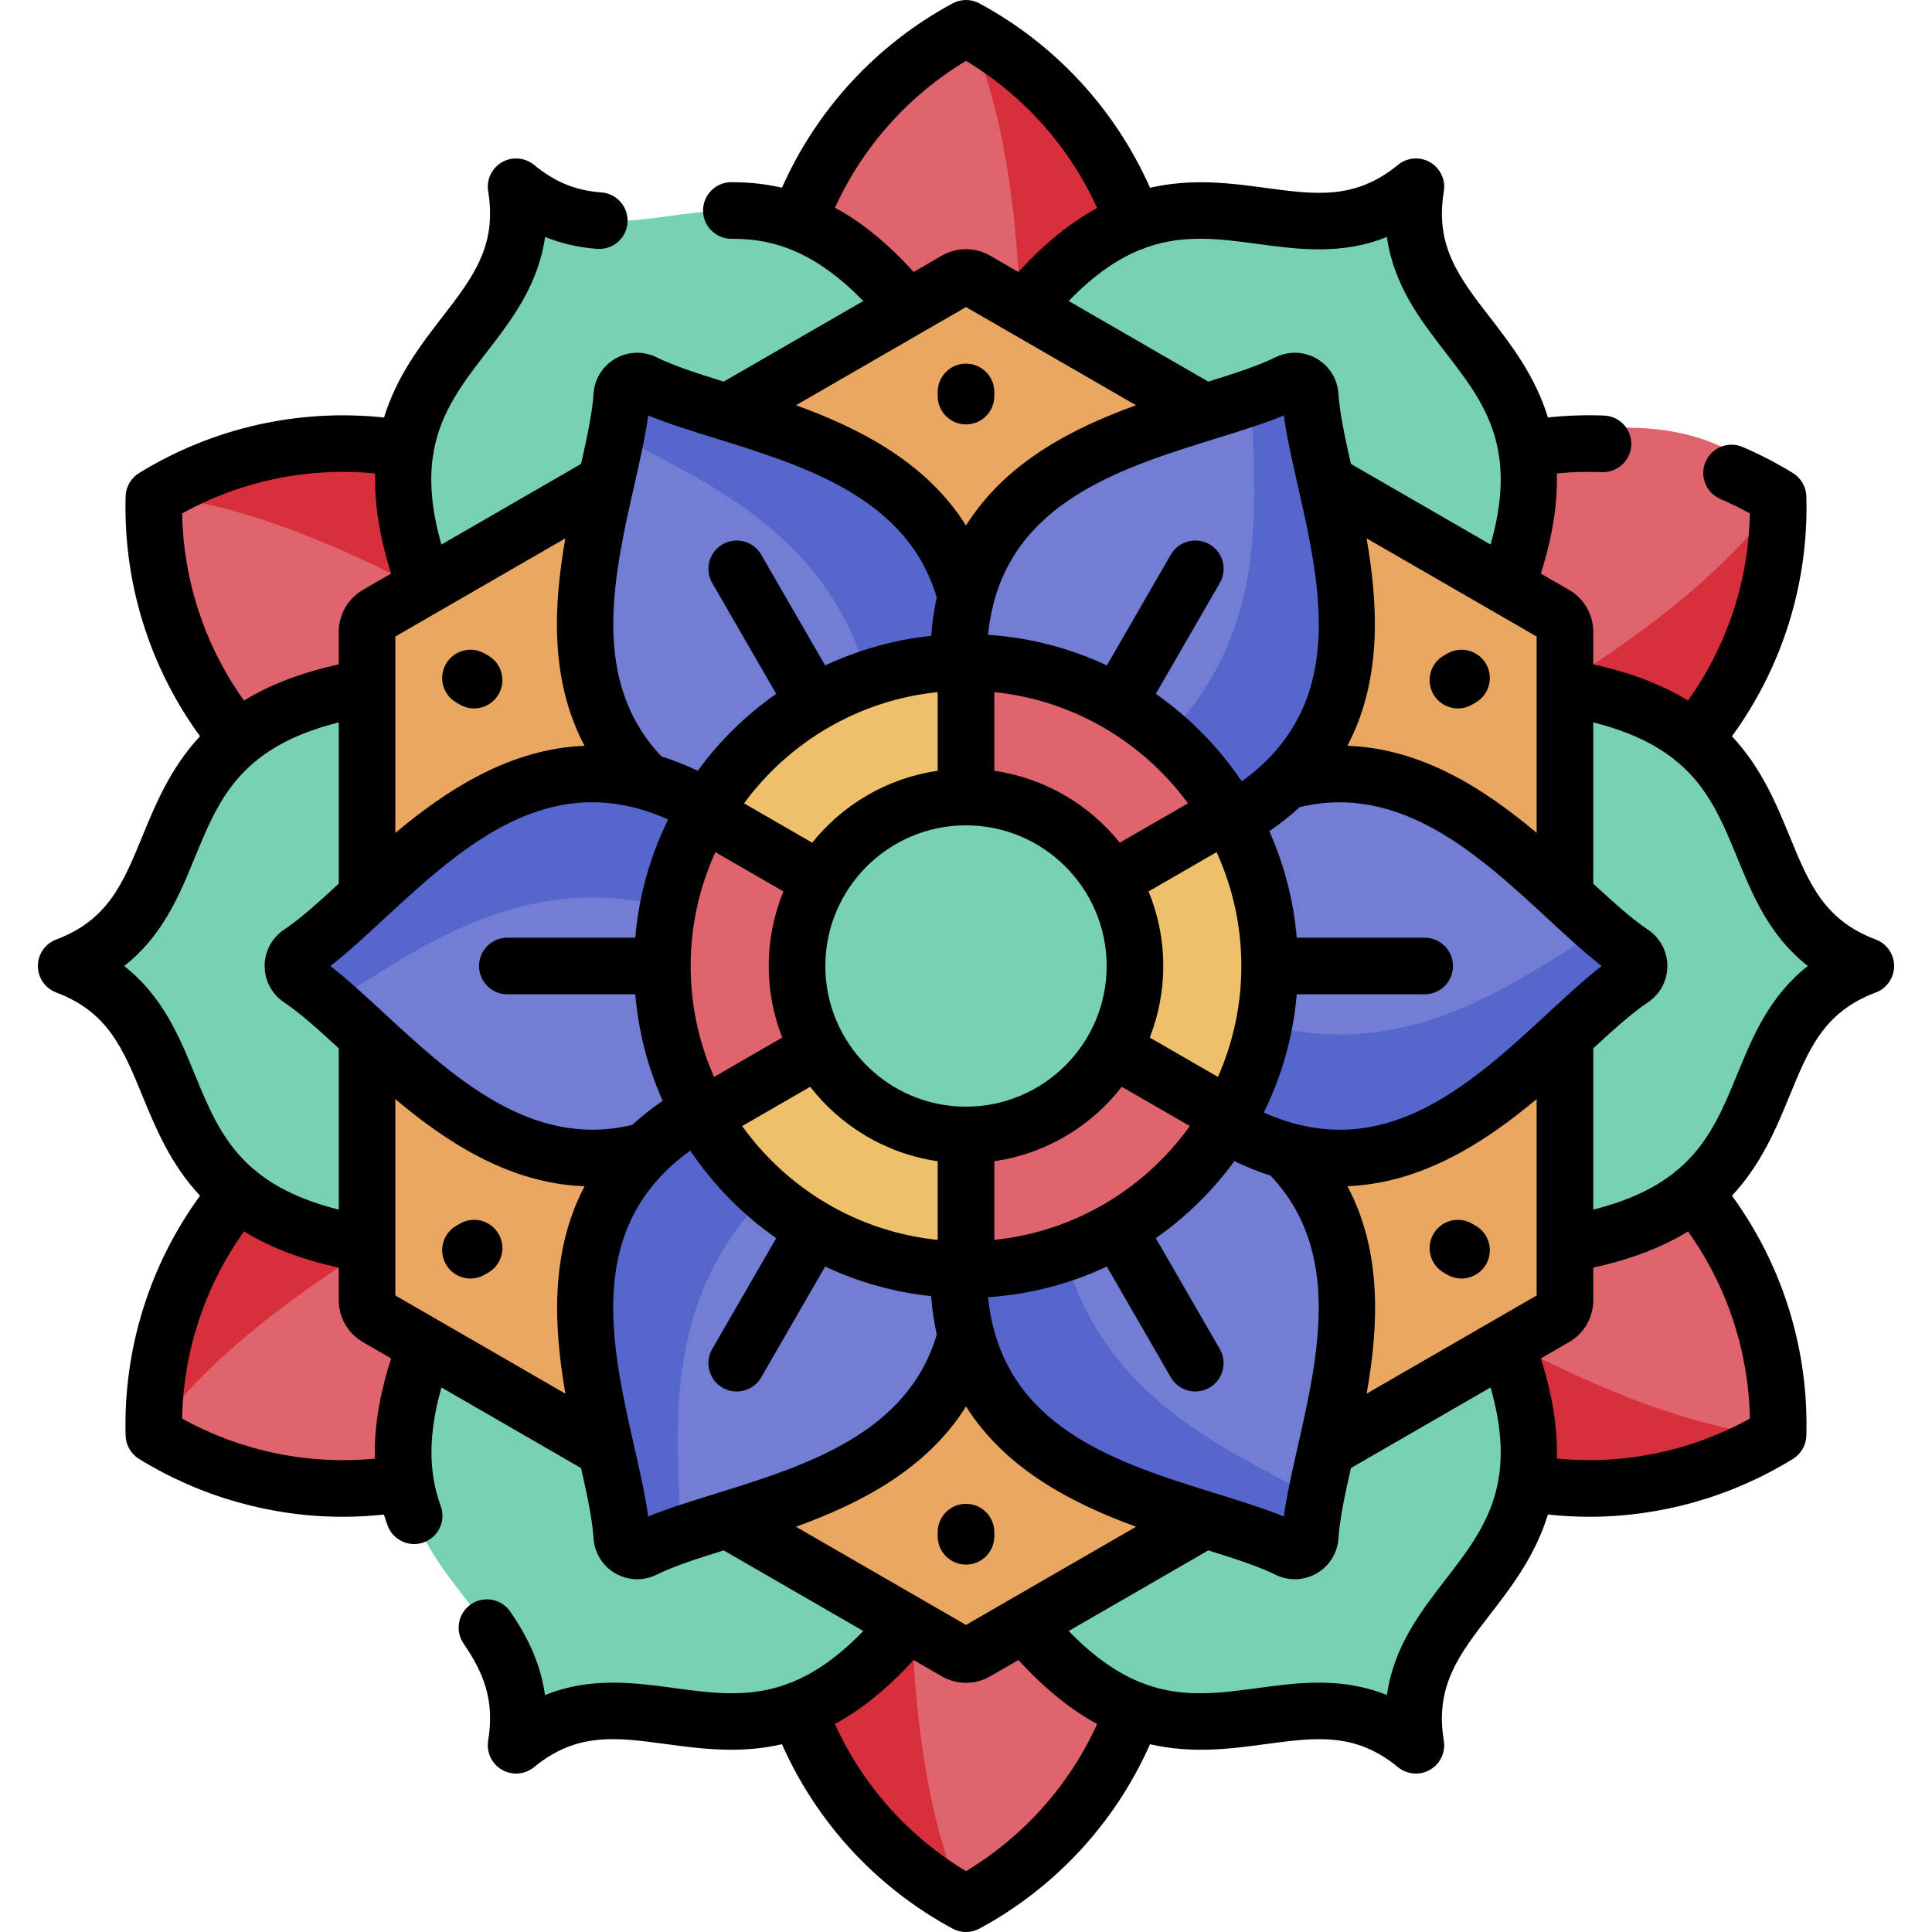<svg id="Capa_1" enable-background="new 0 0 512 512" height="512" viewBox="0 0 512 512" width="512" xmlns="http://www.w3.org/2000/svg"><g><g><g><ellipse cx="256" cy="91.479" fill="#df646e" rx="50.114" ry="83.979"/><path d="m256 7.5c8.612 16.123 14.463 47.682 14.463 83.979s-5.851 67.856-14.463 83.979c29.84-16.124 50.114-47.682 50.114-83.979s-20.274-67.856-50.114-83.979z" fill="#d82f3c"/></g><g><ellipse cx="113.521" cy="173.74" fill="#df646e" rx="50.114" ry="83.979" transform="matrix(.5 -.866 .866 .5 -93.703 185.182)"/><path d="m40.793 131.75c18.269.604 48.525 11.316 79.959 29.465s55.839 38.995 65.497 54.515c.956-33.904-16.237-67.241-47.671-85.39s-68.902-16.37-97.785 1.41z" fill="#d82f3c"/></g><g><ellipse cx="113.521" cy="338.26" fill="#df646e" rx="83.979" ry="50.114" transform="matrix(.866 -.5 .5 .866 -153.921 102.079)"/><path d="m40.793 380.25c9.658-15.52 34.062-36.366 65.497-54.515s61.69-28.861 79.96-29.465c-28.883-17.78-66.351-19.559-97.785-1.411s-48.629 51.487-47.672 85.391z" fill="#d82f3c"/></g><g><ellipse cx="256" cy="420.521" fill="#df646e" rx="50.114" ry="83.979"/><path d="m256 504.5c-8.612-16.123-14.463-47.682-14.463-83.979s5.851-67.856 14.463-83.979c-29.84 16.124-50.114 47.682-50.114 83.979s20.274 67.855 50.114 83.979z" fill="#d82f3c"/></g><g><ellipse cx="398.479" cy="338.26" fill="#df646e" rx="50.114" ry="83.979" transform="matrix(.5 -.866 .866 .5 -93.703 514.223)"/><path d="m471.207 380.25c-18.269-.604-48.525-11.316-79.959-29.465s-55.839-38.995-65.497-54.515c-.956 33.904 16.237 67.241 47.671 85.39s68.902 16.37 97.785-1.41z" fill="#d82f3c"/></g><g><ellipse cx="398.479" cy="173.74" fill="#df646e" rx="83.979" ry="50.114" transform="matrix(.866 -.5 .5 .866 -33.484 222.516)"/><path d="m471.207 131.75c-9.658 15.52-34.062 36.366-65.497 54.515s-61.69 28.861-79.96 29.465c28.883 17.78 66.351 19.559 97.785 1.411s48.629-51.487 47.672-85.391z" fill="#d82f3c"/></g><g fill="#77d1b3"><path d="m136.772 49.491c7.795 47.023-62.625 43.379-10.646 133.409l131.505-75.924c-51.979-90.03-84.034-27.223-120.859-57.485z"/><path d="m17.544 256c44.62 16.761 6.255 75.924 110.212 75.924v-151.848c-103.957 0-65.592 59.163-110.212 75.924z"/><path d="m136.772 462.509c36.825-30.262 68.88 32.545 120.859-57.485l-131.505-75.924c-51.979 90.03 18.441 86.386 10.646 133.409z"/><path d="m375.228 462.509c-7.795-47.023 62.625-43.379 10.646-133.409l-131.505 75.924c51.979 90.03 84.034 27.223 120.859 57.485z"/><path d="m494.456 256c-44.62-16.761-6.255-75.924-110.212-75.924v151.848c103.957 0 65.592-59.163 110.212-75.924z"/><path d="m375.228 49.491c-36.825 30.262-68.88-32.545-120.859 57.485l131.505 75.924c51.979-90.03-18.441-86.386-10.646-133.409z"/></g></g><path d="m253.358 74.239-153.447 88.593c-1.635.944-2.642 2.688-2.642 4.576v177.185c0 1.888 1.007 3.632 2.642 4.576l153.447 88.593c1.635.944 3.649.944 5.284 0l153.447-88.593c1.635-.944 2.642-2.688 2.642-4.576v-177.186c0-1.888-1.007-3.632-2.642-4.576l-153.447-88.592c-1.635-.944-3.649-.944-5.284 0z" fill="#e9a761"/><g><g><path d="m164.777 104.84c-1.95 30.781-36.419 94.41 37.594 120.276l53.696-31.001c14.606-77.03-57.733-78.993-85.365-92.695-2.641-1.311-5.738.477-5.925 3.42z" fill="#717ed4"/><path d="m170.703 101.419c-2.642-1.31-5.739.478-5.926 3.421-.196 3.088-.722 6.512-1.43 10.19 25.613 14.53 70.224 30.357 69.906 92.256l22.814-13.172c14.607-77.03-57.732-78.993-85.364-92.695z" fill="#5766cc"/></g><g><path d="m79.481 259.421c25.682 17.079 63.552 78.745 122.959 27.58v-62.003c-59.407-51.165-97.277 10.501-122.959 27.58-2.456 1.634-2.456 5.21 0 6.843z" fill="#717ed4"/><path d="m79.481 252.579c-2.456 1.633-2.456 5.209 0 6.842 2.577 1.714 5.279 3.881 8.11 6.334 25.39-14.916 61.402-45.637 114.849-14.412v-26.344c-59.407-51.165-97.277 10.501-122.959 27.58z" fill="#5766cc"/></g><g><path d="m170.703 410.581c27.632-13.702 99.971-15.665 85.365-92.695l-53.696-31.001c-74.013 25.865-39.544 89.495-37.594 120.276.186 2.942 3.283 4.73 5.925 3.42z" fill="#717ed4"/><path d="m164.777 407.16c.186 2.943 3.283 4.731 5.926 3.421 2.772-1.375 6.001-2.631 9.54-3.857-.223-29.447-8.822-75.995 44.943-106.668l-22.814-13.172c-74.013 25.866-39.544 89.495-37.595 120.276z" fill="#5766cc"/></g><g><path d="m347.222 407.16c1.95-30.781 36.419-94.41-37.594-120.276l-53.696 31.001c-14.606 77.03 57.733 78.993 85.364 92.695 2.643 1.311 5.74-.477 5.926-3.42z" fill="#717ed4"/><path d="m341.297 410.581c2.642 1.31 5.739-.478 5.926-3.421.196-3.088.722-6.512 1.43-10.19-25.613-14.53-70.224-30.357-69.906-92.256l-22.814 13.172c-14.607 77.029 57.732 78.993 85.364 92.695z" fill="#5766cc"/></g><g><path d="m432.519 252.579c-25.682-17.079-63.552-78.745-122.959-27.58v62.003c59.407 51.165 97.277-10.501 122.959-27.58 2.456-1.634 2.456-5.21 0-6.843z" fill="#717ed4"/><path d="m432.519 259.421c2.456-1.633 2.456-5.209 0-6.842-2.577-1.714-5.279-3.881-8.11-6.334-25.39 14.916-61.402 45.637-114.849 14.412v26.344c59.407 51.165 97.277-10.501 122.959-27.58z" fill="#5766cc"/></g><g><path d="m341.297 101.419c-27.632 13.702-99.971 15.665-85.365 92.695l53.696 31.001c74.013-25.865 39.544-89.495 37.594-120.276-.186-2.942-3.283-4.73-5.925-3.42z" fill="#717ed4"/><path d="m347.222 104.84c-.186-2.943-3.283-4.731-5.926-3.421-2.772 1.375-6.001 2.631-9.54 3.857.223 29.447 8.822 75.995-44.943 106.668l22.814 13.172c74.014-25.866 39.545-89.495 37.595-120.276z" fill="#5766cc"/></g></g><g><circle cx="256" cy="256" fill="#eec06b" r="80.47"/><g fill="#df646e"><path d="m325.483 215.399-69.483 40.103v-79.973c29.642 0 55.525 16.021 69.483 39.87z"/><path d="m325.907 295.869c-13.841 24.259-39.972 40.601-69.907 40.601v-80.953z"/><path d="m256 255.502v.015l-69.907 40.352c-6.73-11.749-10.564-25.356-10.564-39.869 0-14.807 4.009-28.691 10.988-40.601z"/></g><circle cx="256" cy="256" fill="#77d1b3" r="44.778"/></g><g><path d="m497.098 248.979c-13.715-5.152-17.729-14.933-22.812-27.315-3.518-8.57-7.462-18.147-15.295-26.546 13.381-18.366 20.359-40.671 19.716-63.578-.071-2.527-1.41-4.849-3.563-6.175-4.209-2.593-8.684-4.916-13.299-6.903-3.806-1.638-8.217.119-9.854 3.922-1.638 3.805.118 8.217 3.923 9.855 2.675 1.152 5.292 2.434 7.819 3.829-.327 17.862-6.056 35.125-16.395 49.587-6.489-3.977-14.656-7.298-25.108-9.583v-8.661c0-4.535-2.438-8.772-6.391-11.075l-7.502-4.332c3.247-10.198 4.453-18.935 4.251-26.544 3.962-.386 7.954-.504 11.932-.345 4.121.164 7.628-3.055 7.794-7.194s-3.055-7.628-7.194-7.794c-4.971-.199-9.96-.023-14.907.504-3.359-10.973-9.676-19.171-15.336-26.497-8.184-10.592-14.647-18.959-12.248-33.416.512-3.083-.941-6.16-3.647-7.723-2.704-1.562-6.097-1.284-8.512.699-11.323 9.303-21.802 7.888-35.067 6.098-9.179-1.239-19.443-2.612-30.632-.028-9.208-20.77-25.037-37.965-45.205-48.864-2.224-1.2-4.904-1.2-7.13 0-20.161 10.885-35.988 28.07-45.198 48.836-4.271-.976-8.698-1.457-13.332-1.457-.031 0-.064 0-.097 0-4.142.006-7.495 3.369-7.489 7.511.006 4.139 3.362 7.489 7.5 7.489h.101c4.489 0 9.41.486 14.825 2.512.101.042.198.09.302.128.055.02.11.032.165.051 5.906 2.294 12.399 6.442 19.564 13.804l-36.993 21.359c-6.844-2.129-13.209-4.179-17.751-6.432-3.499-1.736-7.604-1.606-10.976.345-3.371 1.951-5.525 5.441-5.763 9.318-.321 5.058-1.727 11.592-3.304 18.58l-37.011 21.37c-2.696-9.462-3.19-17.026-2.238-23.477.045-.18.092-.359.125-.544.047-.267.078-.534.096-.799 1.922-10.499 7.736-18.041 14.032-26.19 6.51-8.427 13.667-17.692 15.46-30.513 4.345 1.759 8.932 2.803 13.822 3.159 4.134.303 7.725-2.805 8.024-6.936s-2.805-7.724-6.937-8.024c-6.799-.494-12.298-2.744-17.832-7.293-2.413-1.984-5.808-2.264-8.513-.702-2.707 1.563-4.16 4.64-3.648 7.723 2.399 14.457-4.064 22.823-12.248 33.416-5.662 7.329-11.982 15.53-15.34 26.509-22.6-2.406-45.409 2.706-64.925 14.721-2.154 1.326-3.494 3.648-3.565 6.177-.643 22.906 6.335 45.212 19.716 63.578-7.833 8.399-11.778 17.976-15.295 26.546-5.082 12.382-9.097 22.163-22.812 27.315-2.925 1.099-4.862 3.896-4.862 7.021s1.938 5.922 4.862 7.021c13.715 5.152 17.729 14.933 22.812 27.315 3.518 8.57 7.462 18.147 15.296 26.546-13.381 18.366-20.359 40.671-19.717 63.577.071 2.529 1.411 4.851 3.565 6.177 16.387 10.087 35.097 15.33 54.059 15.33 3.604 0 7.217-.214 10.826-.595.301.979.625 1.951.982 2.917 1.118 3.029 3.985 4.904 7.036 4.904.862 0 1.74-.15 2.598-.466 3.885-1.435 5.872-5.748 4.437-9.634-3.325-9.007-3.283-19.135.193-31.401l37.004 21.366c1.578 6.988 2.984 13.52 3.302 18.561.238 3.895 2.393 7.385 5.764 9.336 1.796 1.039 3.797 1.562 5.805 1.562 1.765 0 3.533-.404 5.169-1.215 4.544-2.253 10.909-4.303 17.753-6.432l37 21.363c-6.827 7.05-13.114 11.258-19.16 13.664-.193.053-.385.108-.576.177-.266.096-.52.209-.768.331-10.046 3.579-19.479 2.316-29.678.939-10.555-1.424-22.162-2.992-34.169 1.871-1.307-9.327-5.36-16.501-9.194-22.106-2.338-3.419-7.004-4.296-10.425-1.957-3.419 2.338-4.295 7.005-1.956 10.424 5.206 7.612 8.306 14.897 6.512 25.708-.512 3.083.941 6.16 3.647 7.723 1.167.674 2.461 1.005 3.75 1.005 1.699 0 3.389-.577 4.762-1.705 11.324-9.303 21.802-7.888 35.067-6.098 9.179 1.238 19.443 2.611 30.632.027 9.208 20.77 25.037 37.966 45.205 48.864 1.112.601 2.339.902 3.565.902s2.453-.301 3.565-.902c20.168-10.898 35.997-28.094 45.205-48.864 11.189 2.585 21.453 1.212 30.632-.027 13.267-1.79 23.742-3.206 35.067 6.098 1.373 1.128 3.063 1.705 4.762 1.705 1.289 0 2.583-.332 3.75-1.005 2.706-1.563 4.159-4.64 3.647-7.723-2.399-14.457 4.064-22.823 12.248-33.416 5.661-7.328 11.981-15.529 15.339-26.506 3.628.386 7.261.602 10.888.602 18.951-.001 37.657-5.241 54.038-15.326 2.154-1.326 3.494-3.648 3.565-6.177.643-22.906-6.335-45.212-19.716-63.578 7.833-8.399 11.778-17.976 15.295-26.546 5.082-12.382 9.097-22.163 22.812-27.315 2.925-1.099 4.862-3.896 4.862-7.021s-1.936-5.923-4.86-7.022zm-174.536 146.912c-26.925-8.346-57.214-17.737-60.717-52.12 11.188-.738 21.811-3.575 31.478-8.124l16.951 29.362c1.389 2.406 3.91 3.751 6.502 3.751 1.272 0 2.563-.324 3.743-1.006 3.587-2.071 4.816-6.658 2.745-10.245l-16.963-29.382c8.011-5.604 15.049-12.507 20.807-20.401 3.253 1.56 6.444 2.823 9.571 3.809 18.988 19.96 12.734 47.605 7.187 72.059-1.47 6.478-2.876 12.679-3.64 18.292-5.238-2.143-11.314-4.027-17.664-5.995zm-66.562 34.732-45.055-26.014c16.914-6.144 34.552-15.11 45.064-31.878 10.559 16.726 28.333 25.764 45.062 31.873zm-59.32-132.206 18.031-10.407c8.119 10.449 20.1 17.747 33.788 19.723v20.854c-21.323-2.188-39.94-13.606-51.819-30.17zm-91.91 44.898v-52.027c13.778 11.577 30.363 22.37 50.147 23.078-9.208 17.513-8.147 37.429-5.073 54.973zm62.79-45.213c-26.781 6.462-47.59-12.775-65.992-29.802-4.877-4.513-9.545-8.832-14.024-12.3 4.478-3.465 9.149-7.788 14.03-12.304.31-.286.981-.906 1.005-.93 20.44-18.901 43.469-39.522 74.494-25.587-4.736 9.59-7.774 20.161-8.721 31.32h-33.902c-4.143 0-7.5 3.358-7.5 7.5s3.357 7.5 7.5 7.5h33.902c.846 9.971 3.36 19.473 7.265 28.225-2.97 2.035-5.644 4.166-8.057 6.378zm80.94-114.688v20.854c-13.393 1.933-25.153 8.961-33.259 19.05l-18.067-10.428c11.897-16.191 30.299-27.32 51.326-29.476zm-4.381-95.178c.031-.017.06-.035.09-.052l11.791-6.808 45.056 26.014c-16.912 6.143-34.546 15.108-45.056 31.873-10.51-16.765-28.144-25.73-45.055-31.873zm96.108 21.879c.763 5.608 2.17 11.814 3.64 18.297 6.234 27.496 13.25 58.43-14.793 78.661-6.092-9.068-13.826-16.943-22.772-23.2l16.963-29.382c2.071-3.587.842-8.174-2.745-10.245-3.59-2.072-8.175-.842-10.245 2.745l-16.951 29.362c-9.666-4.548-20.288-7.385-31.476-8.123.288-2.867.757-5.603 1.417-8.175.004-.016.01-.032.014-.049 7.137-27.726 34.836-36.315 59.277-43.892 6.35-1.97 12.429-3.854 17.671-5.999zm67.003 58.57v52.03c-13.779-11.577-30.365-22.366-50.15-23.076 9.211-17.514 8.15-37.433 5.076-54.979zm-143.73 159.901v-20.854c13.688-1.976 25.669-9.274 33.788-19.723l18.031 10.407c-11.878 16.565-30.495 27.983-51.819 30.17zm-80.471-72.586c0-10.757 2.359-20.968 6.556-30.171l18.029 10.406c-2.501 6.102-3.892 12.773-3.892 19.765 0 6.69 1.277 13.084 3.577 18.969l-18.065 10.427c-3.978-9-6.205-18.94-6.205-29.396zm35.694 0c0-20.556 16.723-37.279 37.277-37.279s37.277 16.723 37.277 37.279-16.722 37.279-37.277 37.279-37.277-16.723-37.277-37.279zm96.103-43.11-18.067 10.428c-8.106-10.09-19.867-17.117-33.259-19.05v-20.854c21.027 2.156 39.429 13.285 51.326 29.476zm7.94 72.506-18.066-10.427c2.3-5.885 3.577-12.279 3.577-18.969 0-6.992-1.39-13.664-3.892-19.765l18.029-10.406c4.198 9.203 6.556 19.414 6.556 30.171.001 10.456-2.226 20.396-6.204 29.396zm-167.854-87.753c-19.769.779-36.487 11.654-50.143 23.088v-52.047l45.06-26.017c-3.137 17.724-4.189 37.485 5.083 54.976zm202.174 116.713c19.77-.779 36.488-11.654 50.145-23.089v52.048l-45.057 26.013c3.136-17.724 4.188-37.485-5.088-54.972zm53.34-46.052c-.31.286-.981.906-1.005.93-20.44 18.901-43.469 39.522-74.494 25.587 4.736-9.59 7.774-20.161 8.721-31.32h33.902c4.143 0 7.5-3.358 7.5-7.5s-3.357-7.5-7.5-7.5h-33.902c-.846-9.971-3.36-19.473-7.265-28.225 2.97-2.034 5.645-4.165 8.057-6.377 26.784-6.459 47.59 12.775 65.992 29.801 4.877 4.513 9.545 8.832 14.024 12.3-4.478 3.465-9.149 7.788-14.03 12.304zm-77.03-203.646c10.551 1.424 22.149 2.991 34.149-1.863 1.794 12.819 8.95 22.083 15.46 30.509 6.296 8.15 12.11 15.692 14.032 26.192.019.271.049.543.098.817.035.199.081.393.131.585.94 6.437.441 13.984-2.247 23.416l-37.012-21.37c-1.578-6.988-2.984-13.52-3.302-18.561-.238-3.895-2.393-7.385-5.764-9.336-3.374-1.952-7.477-2.081-10.974-.346-4.544 2.253-10.908 4.304-17.753 6.433l-37-21.363c6.807-7.03 13.078-11.234 19.108-13.643.21-.056.419-.122.627-.197.266-.097.521-.209.768-.332 10.048-3.581 19.48-2.318 29.679-.941zm-112.117-9.61c7.353-16.159 19.427-29.723 34.719-38.917 15.315 9.215 27.403 22.808 34.752 38.993-6.688 3.631-13.647 9.045-20.852 16.956l-7.511-4.337c-3.94-2.274-8.837-2.273-12.777.001l-7.487 4.323c-6.806-7.51-13.659-13.133-20.844-17.019zm-49.507 55.066c5.241 2.145 11.321 4.03 17.673 5.999 23.947 7.424 51.009 15.83 58.807 42.245-.72 3.237-1.216 6.632-1.49 10.156-9.945 1.043-19.4 3.752-28.085 7.838l-16.951-29.362c-2.07-3.587-6.66-4.816-10.245-2.745-3.587 2.071-4.816 6.658-2.745 10.245l16.963 29.382c-8.01 5.603-15.046 12.504-20.803 20.396-3.26-1.564-6.455-2.821-9.589-3.808-18.968-19.967-12.717-47.605-7.172-72.055 1.468-6.477 2.874-12.678 3.637-18.291zm-72.361 15.35c-.201 7.608 1.005 16.343 4.251 26.539l-7.529 4.347c-3.926 2.288-6.364 6.525-6.364 11.06v8.661c-10.452 2.286-18.62 5.607-25.108 9.583-10.34-14.463-16.068-31.726-16.395-49.589 15.633-8.651 33.445-12.325 51.145-10.601zm-66.509 130.536c10.202-7.964 14.646-18.792 18.688-28.641 3.941-9.603 7.59-18.474 15.859-25.413.153-.11.315-.199.461-.322.149-.125.286-.259.423-.393 5.109-4.042 11.903-7.39 21.435-9.783v42.733c-5.265 4.862-10.221 9.346-14.431 12.146-3.259 2.158-5.204 5.774-5.204 9.673s1.945 7.515 5.191 9.665c4.222 2.808 9.179 7.294 14.443 12.156v42.731c-9.532-2.392-16.326-5.74-21.435-9.783-.137-.134-.274-.268-.423-.393-.211-.178-.431-.339-.655-.49-8.13-6.914-11.755-15.719-15.665-25.245-4.041-9.85-8.485-20.677-18.687-28.641zm66.442 130.55c-17.678 1.702-35.468-1.975-51.078-10.616.326-17.863 6.055-35.126 16.395-49.589 6.489 3.977 14.656 7.298 25.108 9.583v8.661c0 4.535 2.438 8.772 6.391 11.075l7.494 4.327c-3.1 9.659-4.534 18.412-4.31 26.559zm72.429 15.335c-.763-5.608-2.17-11.814-3.64-18.297-6.234-27.496-13.25-58.43 14.793-78.661 6.092 9.068 13.826 16.943 22.772 23.2l-16.963 29.382c-2.071 3.587-.842 8.174 2.745 10.245 1.182.682 2.471 1.006 3.743 1.006 2.592 0 5.113-1.346 6.502-3.751l16.951-29.362c8.683 4.085 18.135 6.794 28.077 7.837.276 3.595.785 6.983 1.496 10.183-7.812 26.395-34.864 34.797-58.805 42.219-6.35 1.97-12.429 3.854-17.671 5.999zm84.227 93.982c-15.313-9.215-27.401-22.808-34.75-38.992 6.688-3.631 13.647-9.045 20.852-16.956l7.511 4.337c1.97 1.137 4.178 1.705 6.388 1.705 2.209 0 4.419-.569 6.39-1.706l7.51-4.335c7.204 7.91 14.164 13.324 20.851 16.955-7.351 16.184-19.439 29.778-34.752 38.992zm127.006-77.171c-6.51 8.426-13.666 17.689-15.46 30.509-12-4.852-23.601-3.287-34.149-1.863-10.2 1.377-19.633 2.639-29.678-.94-.247-.122-.502-.234-.767-.331-.191-.069-.383-.124-.575-.177-6.046-2.405-12.333-6.613-19.16-13.663l37.002-21.362c6.843 2.129 13.207 4.179 17.748 6.429 1.637.812 3.406 1.216 5.171 1.216 2.008 0 4.01-.523 5.805-1.562 3.371-1.951 5.525-5.441 5.763-9.318.321-5.059 1.728-11.595 3.306-18.586l37.008-21.365c2.697 9.464 3.191 17.029 2.238 23.48-.045.179-.092.357-.124.542-.047.267-.078.534-.096.799-1.922 10.501-7.736 18.042-14.032 26.192zm29.583-32.16c.201-7.608-1.005-16.343-4.251-26.54l7.529-4.347c3.926-2.288 6.364-6.525 6.364-11.06v-8.661c10.452-2.286 18.62-5.607 25.108-9.583 10.34 14.463 16.068 31.726 16.395 49.589-15.632 8.652-33.446 12.326-51.145 10.602zm47.82-101.895c-3.91 9.526-7.535 18.331-15.664 25.245-.225.15-.444.312-.656.49-.149.125-.286.259-.423.393-5.109 4.042-11.903 7.39-21.435 9.783v-42.733c5.265-4.862 10.221-9.346 14.431-12.146 3.259-2.158 5.204-5.774 5.204-9.673s-1.945-7.515-5.191-9.665c-4.222-2.808-9.179-7.294-14.443-12.156v-42.731c9.532 2.392 16.326 5.74 21.435 9.783.137.134.274.268.423.393.147.123.309.212.462.322 8.269 6.938 11.917 15.81 15.858 25.412 4.043 9.849 8.486 20.677 18.688 28.641-10.203 7.965-14.646 18.792-18.689 28.642z"/><path d="m256 112.476c4.143 0 7.5-3.358 7.5-7.5v-1.108c0-4.142-3.357-7.5-7.5-7.5s-7.5 3.358-7.5 7.5v1.108c0 4.142 3.357 7.5 7.5 7.5z"/><path d="m129.393 173.746-.959-.554c-3.586-2.073-8.175-.845-10.246 2.741-2.073 3.586-.846 8.173 2.74 10.246l.959.554c1.182.683 2.473 1.008 3.746 1.008 2.591 0 5.111-1.344 6.5-3.749 2.073-3.586.845-8.174-2.74-10.246z"/><path d="m121.89 324.271-.959.554c-3.587 2.071-4.816 6.658-2.745 10.245 1.39 2.406 3.91 3.751 6.502 3.751 1.272 0 2.563-.325 3.743-1.006l.959-.554c3.587-2.071 4.816-6.658 2.745-10.245-2.073-3.588-6.66-4.814-10.245-2.745z"/><path d="m256 398.529c-4.143 0-7.5 3.358-7.5 7.5v1.108c0 4.142 3.357 7.5 7.5 7.5s7.5-3.358 7.5-7.5v-1.108c0-4.142-3.357-7.5-7.5-7.5z"/><path d="m382.61 337.261.959.554c1.181.682 2.471 1.006 3.743 1.006 2.592 0 5.112-1.345 6.502-3.751 2.071-3.587.842-8.174-2.745-10.245l-.959-.554c-3.587-2.071-8.174-.843-10.245 2.745-2.071 3.587-.842 8.174 2.745 10.245z"/><path d="m386.367 187.741c1.273 0 2.564-.325 3.746-1.008l.959-.554c3.586-2.073 4.813-6.66 2.74-10.246s-6.661-4.813-10.246-2.741l-.959.554c-3.586 2.073-4.813 6.66-2.74 10.247 1.39 2.403 3.909 3.748 6.5 3.748z"/></g></g></svg>